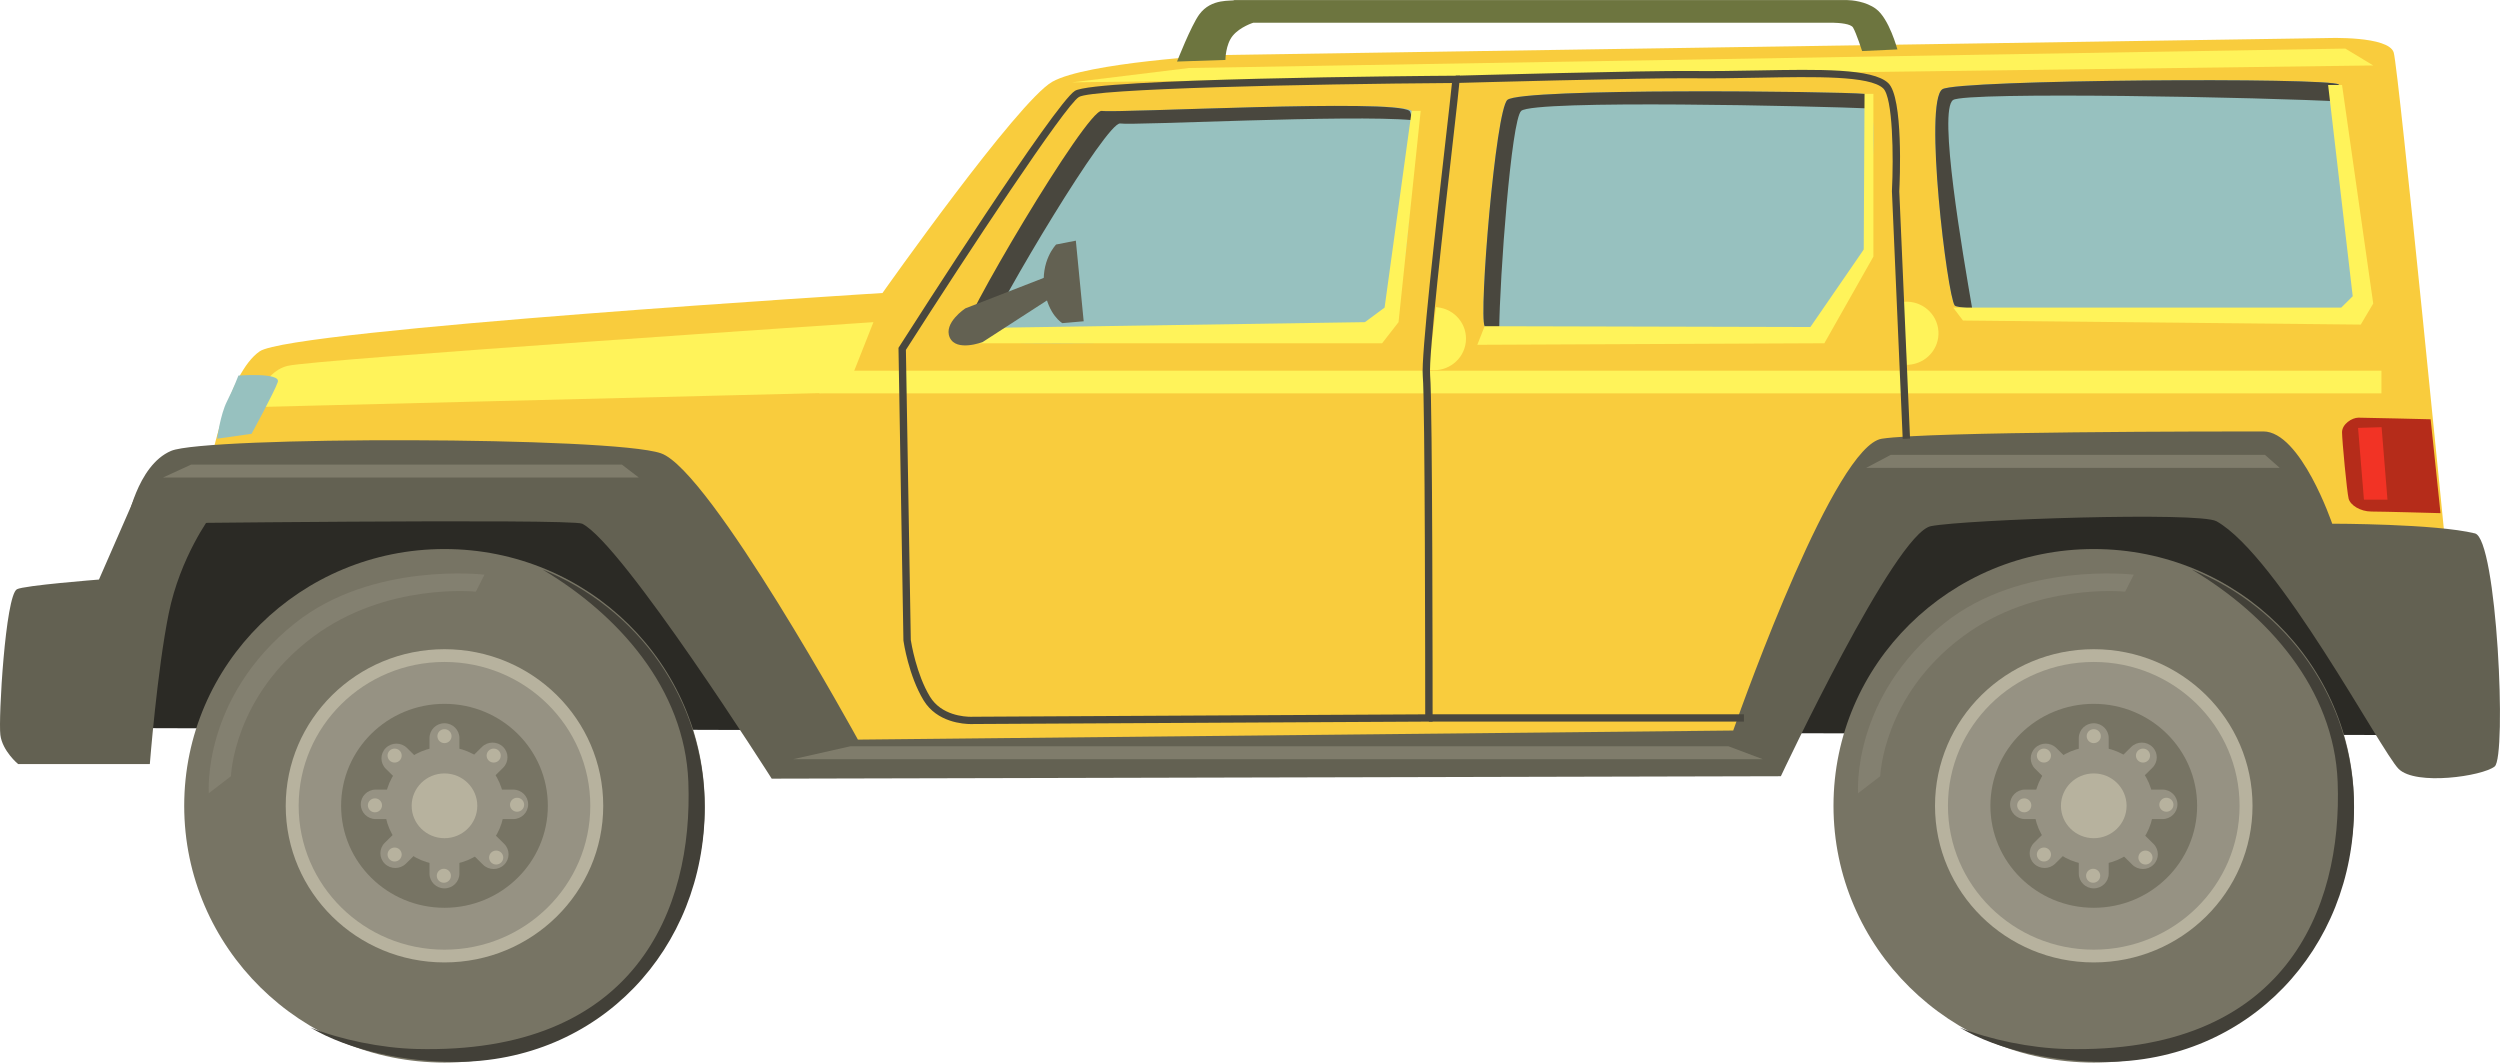 <?xml version="1.0" encoding="UTF-8"?><svg id="Layer_1" xmlns="http://www.w3.org/2000/svg" viewBox="0 0 1378.08 585.72"><path d="m116.05,255.21c.21,9.54-75.09,146.06-75.09,146.06l1302.44,4.01-99.72-142.54-1127.63-7.53h0Z" fill="#2b2a25"/><path d="m116.05,255.21s9.5-49.52,27.14-61.57c17.64-12.05,343.26-32.12,343.26-32.12,0,0,74.62-105.74,93.62-116.45,18.99-10.71,92.26-14.72,92.26-14.72l610.55-9.37s33.92-1.34,36.63,8.03c2.71,9.37,29.85,285.09,29.85,285.09l-77.34,2.68-44.77-68.26-196.73,13.38-61.05,164.63-518.29,1.34-82.76-167.31-252.36-5.35Z" fill="#f9cc3d"/><path d="m1364.28,294.03c-21.71-5.35-78.69-5.35-78.69-5.35,0,0-17.28-50.86-37.99-50.86-23.06,0-184.52,0-210.3,4.02-25.58,3.98-74.84,140.86-81.9,160.85l-482.49,5.01s-81.43-148.46-108.57-157.83c-27.14-9.37-251-9.37-270-1.34-18.99,8.03-24.42,40.15-24.42,40.15,0,0,245.05-2.98,251,0,22.24,11.15,104.47,140.54,104.47,140.54l556.28-1.34s62.96-134.1,82.76-137.86c19.44-3.69,147.89-8.03,157.39-2.68,33.98,19.15,90.9,127.15,100.4,136.52,9.5,9.37,46.13,4.02,52.91-1.34,6.78-5.35,1.28-125.5-10.85-128.49Z" fill="#636152"/><path d="m778.16,61.13c4.89,4.01-3.39,78.3-3.39,78.3,0,0-8.14,40.15-17.98,43.84-9.91,3.71-222.85,9.03-225.57,3.68-2.71-5.35,69.2-127.15,77.34-125.82,8.14,1.34,161.3-6.82,169.6,0Z" fill="#97c1bf"/><path d="m617.5,68.07c7.16,1.18,126.36-4.98,160.73-1.86-.23-2.72-.65-4.54-1.31-5.08-8.3-6.82-161.46,1.34-169.6,0-8.14-1.34-80.05,120.46-77.34,125.82.37.72,4.61,1.25,11.66,1.62,10.29-24.39,68.57-121.69,75.86-120.5Z" fill="#49473e"/><path d="m830.92,55.07c-6.49,5.7-15.81,118.49-12.54,124.74,3.89,7.44,171.44,4.46,179.58.45,8.14-4.02,28.49-37.54,29.85-44.2,1.36-6.66,10.27-83.2,0-84.29-13.53-1.43-189.27-3.38-196.88,3.31Z" fill="#97c1bf"/><path d="m838.53,61.13c7.15-6.27,163.04-2.67,193.27-1.3-.63-6.92-1.54-7.81-4-8.07-13.53-1.43-189.27-3.38-196.88,3.31-6.49,5.7-15.81,118.49-12.54,124.74.47.9,3.35,1.64,8.04,2.26.22-28.85,6.64-116.12,12.12-120.93Z" fill="#49473e"/><path d="m1070.73,49.18c-10.41,6.85,2.71,113.84,6.78,119.2,4.07,5.35,219.8,5.35,223.87,0,4.07-5.35-8.14-117.79-12.21-121.8-4.07-4.02-210.3-2.75-218.44,2.6Z" fill="#97c1bf"/><path d="m1076.64,55.11c7.16-4.71,173.73-1.49,215.02.94-1.26-7.64-1.69-8.67-2.5-9.47-4.07-4.02-210.3-2.75-218.44,2.6-10.41,6.85,2.71,113.84,6.78,119.2.48.63,3.93,1.19,9.63,1.68-5.12-29.93-18.9-109.42-10.51-114.94Z" fill="#49473e"/><path d="m140.47,224.39s3.62-19.15,18.09-22.72c14.47-3.57,322.91-24.09,322.91-24.09l-15.32,38.75-325.68,8.06Z" fill="#fff35a"/><rect x="451.62" y="204.35" width="861.1" height="12.49" fill="#fff35a"/><polygon points="971.72 418.5 437.15 418.5 468.81 411.36 952.73 411.36 971.72 418.5" fill="#7f7c6b"/><polygon points="352.13 263.24 89.82 263.24 105.35 256.1 342.81 256.1 352.13 263.24" fill="#7f7c6b"/><polygon points="1256.64 257.89 1028.71 257.89 1042.2 250.75 1248.54 250.75 1256.64 257.89" fill="#7f7c6b"/><polygon points="590.92 45.39 1308.2 36.08 1292.82 26.78 655.42 37.48 590.92 45.39" fill="#fff35a"/><polygon points="533.02 180.89 752.38 177.58 763.23 169.55 778.16 61.13 783.13 61.13 770.92 177.58 761.87 189.21 528.96 189.21 533.02 180.89" fill="#fff35a"/><polygon points="818.38 179.81 997.95 180.26 1027.35 137.55 1027.8 51.76 1032.68 51.76 1032.68 141.44 1005.64 189.21 814.34 190.07 818.38 179.81" fill="#fff35a"/><polygon points="1076.64 169.55 1290.56 169.55 1296.89 163.3 1283.33 46.85 1291.01 46.85 1308.2 167.32 1301.33 178.92 1082.07 176.69 1076.64 169.55" fill="#fff35a"/><rect x="787.65" y="393.74" width="173.67" height="4.02" fill="#49473e"/><path d="m792.48,169.39c-.32-.04-.64-.04-.95-.06l-4.02,34.48c.31.05.62.12.94.15,9.68,1.1,18.42-5.75,19.54-15.3,1.11-9.55-5.83-18.18-15.51-19.27Z" fill="#fff35a"/><path d="m1049.76,166.34c-.32.02-.63.07-.95.11l2.33,34.63c.32,0,.63,0,.95-.01,9.72-.64,17.08-8.93,16.43-18.52-.65-9.59-9.05-16.85-18.77-16.21Z" fill="#fff35a"/><path d="m535.31,399.13c-4.28,0-18.81-.94-26.18-13.06-8.26-13.58-11.01-32.09-11.12-32.87l-.02-.25-2.72-161.21.32-.51c8.77-13.74,86.04-134.43,96.97-141.17,11.02-6.8,189.67-8.2,210.01-8.34l2.19-.02-.14,2.15c-.2,3.02-1.72,16.39-3.83,34.9-5.01,44.06-13.41,117.81-12.46,128.09,1.35,14.65,1.37,181.8,1.37,188.91v2l-252.96,1.35c-.19.01-.68.04-1.42.04Zm-33.26-46.38c.25,1.6,3.07,18.93,10.57,31.26,6.27,10.31,18.95,11.11,22.69,11.11.72,0,1.15-.03,1.19-.03h.14s248.98-1.33,248.98-1.33c0-19.4-.09-172.93-1.35-186.55-.98-10.68,7.11-81.82,12.47-128.9,1.71-14.99,3.11-27.31,3.62-32.55-79.41.57-198.11,3.06-205.64,7.71-7.65,4.72-61.09,85.75-95.36,139.4l2.7,159.89Z" fill="#49473e"/><path d="m1048.83,241.91l-5.94-136.47v-.09c.97-19.23.51-51.61-4.83-56.65-7.43-7-37.26-6.45-68.84-5.86-11.99.22-24.4.45-36.48.31-25.49-.31-129.07,2.56-130.11,2.59l-.12-4.01c1.04-.03,104.74-2.9,130.28-2.59,12.02.14,24.39-.09,36.35-.31,33.85-.63,63.08-1.17,71.72,6.97,8.39,7.9,6.38,53.95,6.09,59.66l5.93,136.29-4.07.17Z" fill="#49473e"/><path d="m1339.86,231.12s-36.18-.89-39.8-.89-9.05,3.57-9.05,8.03,2.71,33.02,3.62,36.58c.9,3.57,6.33,7.14,12.66,7.14s37.99.89,37.99.89l-5.43-51.75Z" fill="#b52c1a"/><path d="m131.43,207.02s-2.71,7.14-6.33,14.28c-3.62,7.14-5.43,20.52-5.43,20.52l18.99-2.68s12.66-23.2,14.47-28.55c1.81-5.35-21.71-3.57-21.71-3.57Z" fill="#97c1bf"/><polygon points="1299.84 235.87 1303.08 275.45 1316.05 275.45 1312.81 235.47 1299.84 235.87" fill="#f23325"/><ellipse cx="245.01" cy="444.19" rx="143.47" ry="141.54" fill="#777464"/><path d="m298.96,313.9c41.71,24.76,78.5,65.61,80.48,117.09,2.71,70.49-29.28,150.44-150.15,147.23-19.08-.51-41.49-5.11-58.15-11.79,21.58,12.81,52.84,18.93,79.85,18.93,79.24,0,137.48-62.12,137.48-140.29,0-59.34-37.02-110.14-89.51-131.17Z" fill="#424038"/><ellipse cx="245.01" cy="444.19" rx="87.51" ry="86.33" fill="#b7b29e"/><ellipse cx="245.01" cy="444.19" rx="80.38" ry="79.3" fill="#969283"/><ellipse cx="245.01" cy="444.19" rx="56.98" ry="56.21" fill="#777464"/><path d="m253.24,481.57c0,4.49-3.69,8.13-8.24,8.13h0c-4.55,0-8.24-3.64-8.24-8.13v-74.76c0-4.49,3.69-8.13,8.24-8.13h0c4.55,0,8.24,3.64,8.24,8.13v74.76Z" fill="#969283"/><path d="m282.9,435.25c4.55,0,8.24,3.64,8.24,8.13h0c0,4.49-3.69,8.13-8.24,8.13h-75.79c-4.55,0-8.24-3.64-8.24-8.13h0c0-4.49,3.69-8.13,8.24-8.13h75.79Z" fill="#969283"/><path d="m277.92,465.16c3.22,3.17,3.22,8.32,0,11.49h0c-3.22,3.17-8.43,3.17-11.65,0l-53.59-52.87c-3.22-3.17-3.22-8.32,0-11.49h0c3.22-3.17,8.43-3.17,11.65,0l53.59,52.87Z" fill="#969283"/><path d="m265.68,411.72c3.22-3.17,8.43-3.17,11.65,0h0c3.22,3.17,3.22,8.32,0,11.49l-53.59,52.87c-3.22,3.17-8.43,3.17-11.65,0h0c-3.22-3.17-3.22-8.32,0-11.49l53.59-52.87Z" fill="#969283"/><ellipse cx="245.01" cy="444.19" rx="32.95" ry="32.5" fill="#969283"/><path d="m115.1,437.24l12.21-9.37s1.36-44.17,45.45-76.96c40.27-29.94,89.55-24.76,89.55-24.76l4.75-9.37s-61.73-7.36-104.47,26.77c-51.47,41.1-47.49,93.69-47.49,93.69Z" fill="#969283" opacity=".4"/><path d="m248.91,405.79c0,2.12-1.75,3.85-3.9,3.85s-3.9-1.72-3.9-3.85,1.75-3.85,3.9-3.85,3.9,1.72,3.9,3.85Z" fill="#b7b29e"/><path d="m276.04,416.5c0,2.13-1.75,3.85-3.9,3.85s-3.9-1.72-3.9-3.85,1.75-3.85,3.9-3.85,3.9,1.72,3.9,3.85Z" fill="#b7b29e"/><path d="m288.93,443.6c0,2.13-1.75,3.85-3.9,3.85s-3.9-1.72-3.9-3.85,1.75-3.85,3.9-3.85,3.9,1.72,3.9,3.85Z" fill="#b7b29e"/><path d="m277.4,472.71c0,2.13-1.75,3.85-3.9,3.85s-3.9-1.72-3.9-3.85,1.75-3.85,3.9-3.85,3.9,1.72,3.9,3.85Z" fill="#b7b29e"/><path d="m248.57,482.75c0,2.12-1.75,3.85-3.9,3.85s-3.9-1.72-3.9-3.85,1.75-3.85,3.9-3.85,3.9,1.72,3.9,3.85Z" fill="#b7b29e"/><path d="m221.43,471.04c0,2.13-1.75,3.85-3.9,3.85s-3.9-1.72-3.9-3.85,1.75-3.85,3.9-3.85,3.9,1.72,3.9,3.85Z" fill="#b7b29e"/><path d="m210.58,443.93c0,2.13-1.75,3.85-3.9,3.85s-3.9-1.72-3.9-3.85,1.75-3.85,3.9-3.85,3.9,1.72,3.9,3.85Z" fill="#b7b29e"/><path d="m221.43,416.5c0,2.13-1.75,3.85-3.9,3.85s-3.9-1.72-3.9-3.85,1.75-3.85,3.9-3.85,3.9,1.72,3.9,3.85Z" fill="#b7b29e"/><path d="m263.1,444.19c0,9.86-8.1,17.85-18.09,17.85s-18.09-7.99-18.09-17.85,8.1-17.85,18.09-17.85,18.09,7.99,18.09,17.85Z" fill="#b7b29e"/><ellipse cx="1154.15" cy="444.19" rx="143.47" ry="141.54" fill="#777464"/><path d="m1208.11,313.9c41.71,24.76,78.5,65.61,80.48,117.09,2.71,70.49-29.28,150.44-150.15,147.23-19.08-.51-41.49-5.11-58.15-11.79,21.58,12.81,52.84,18.93,79.85,18.93,79.24,0,137.48-62.12,137.48-140.29,0-59.34-37.02-110.14-89.51-131.17Z" fill="#424038"/><ellipse cx="1154.15" cy="444.19" rx="87.51" ry="86.33" fill="#b7b29e"/><ellipse cx="1154.15" cy="444.19" rx="80.38" ry="79.3" fill="#969283"/><ellipse cx="1154.15" cy="444.19" rx="56.98" ry="56.21" fill="#777464"/><path d="m1162.38,481.57c0,4.49-3.69,8.13-8.24,8.13h0c-4.55,0-8.24-3.64-8.24-8.13v-74.76c0-4.49,3.69-8.13,8.24-8.13h0c4.55,0,8.24,3.64,8.24,8.13v74.76Z" fill="#969283"/><path d="m1192.04,435.25c4.55,0,8.24,3.64,8.24,8.13h0c0,4.49-3.69,8.13-8.24,8.13h-75.78c-4.55,0-8.24-3.64-8.24-8.13h0c0-4.49,3.69-8.13,8.24-8.13h75.78Z" fill="#969283"/><path d="m1187.06,465.16c3.22,3.17,3.22,8.32,0,11.49h0c-3.22,3.17-8.43,3.17-11.65,0l-53.59-52.87c-3.22-3.17-3.22-8.32,0-11.49h0c3.22-3.17,8.43-3.17,11.65,0l53.59,52.87Z" fill="#969283"/><path d="m1174.82,411.72c3.22-3.17,8.43-3.17,11.65,0h0c3.22,3.17,3.22,8.32,0,11.49l-53.59,52.87c-3.22,3.17-8.43,3.17-11.65,0h0c-3.22-3.17-3.22-8.32,0-11.49l53.59-52.87Z" fill="#969283"/><ellipse cx="1154.15" cy="444.19" rx="32.95" ry="32.5" fill="#969283"/><path d="m1024.24,437.24l12.21-9.37s1.36-44.17,45.45-76.96c40.26-29.94,89.55-24.76,89.55-24.76l4.75-9.37s-61.73-7.36-104.47,26.77c-51.47,41.1-47.49,93.69-47.49,93.69Z" fill="#969283" opacity=".4"/><path d="m1158.05,405.79c0,2.12-1.75,3.85-3.9,3.85s-3.9-1.72-3.9-3.85,1.75-3.85,3.9-3.85,3.9,1.72,3.9,3.85Z" fill="#b7b29e"/><path d="m1185.19,416.5c0,2.13-1.75,3.85-3.9,3.85s-3.9-1.72-3.9-3.85,1.75-3.85,3.9-3.85,3.9,1.72,3.9,3.85Z" fill="#b7b29e"/><path d="m1198.08,443.6c0,2.13-1.75,3.85-3.9,3.85s-3.9-1.72-3.9-3.85,1.75-3.85,3.9-3.85,3.9,1.72,3.9,3.85Z" fill="#b7b29e"/><path d="m1186.54,472.71c0,2.13-1.75,3.85-3.9,3.85s-3.9-1.72-3.9-3.85,1.75-3.85,3.9-3.85,3.9,1.72,3.9,3.85Z" fill="#b7b29e"/><path d="m1157.71,482.75c0,2.12-1.75,3.85-3.9,3.85s-3.9-1.72-3.9-3.85,1.75-3.85,3.9-3.85,3.9,1.72,3.9,3.85Z" fill="#b7b29e"/><path d="m1130.58,471.04c0,2.13-1.75,3.85-3.9,3.85s-3.9-1.72-3.9-3.85,1.75-3.85,3.9-3.85,3.9,1.72,3.9,3.85Z" fill="#b7b29e"/><path d="m1119.72,443.93c0,2.13-1.75,3.85-3.9,3.85s-3.9-1.72-3.9-3.85,1.75-3.85,3.9-3.85,3.9,1.72,3.9,3.85Z" fill="#b7b29e"/><path d="m1130.58,416.5c0,2.13-1.75,3.85-3.9,3.85s-3.9-1.72-3.9-3.85,1.75-3.85,3.9-3.85,3.9,1.72,3.9,3.85Z" fill="#b7b29e"/><path d="m1172.24,444.19c0,9.86-8.1,17.85-18.09,17.85s-18.09-7.99-18.09-17.85,8.1-17.85,18.09-17.85,18.09,7.99,18.09,17.85Z" fill="#b7b29e"/><path d="m116.05,284.66s-16.72,22.31-23.05,53.54c-6.34,31.23-10.41,82.99-10.41,82.99H10s-8.65-7.14-9.8-16.06c-1.15-8.92,2.78-76.74,9.12-80.31,3.75-2.11,45.23-5.35,45.23-5.35l19.9-45.51,41.61,10.71Z" fill="#636152"/><path d="m593.04,132.66l4.32,44.44-11.76,1.03s-7.68-4.39-9.84-18.42c-2.46-15.99,6.42-24.93,6.42-24.93l10.86-2.12Z" fill="#636152"/><path d="m579.16,151.7l-47.04,18.29s-12.21,8.03-8.59,16.06c3.62,8.03,18.11,2.51,18.11,2.51l42.5-27.49-4.97-9.37Z" fill="#636152"/><path d="m1034.13,4.92c-5.66-4.19-13.24-4.83-16.28-4.9h0s-.13,0-.13,0c-.76-.02-1.22,0-1.22,0h-336.03c-1.36.89-12.66-1.34-19.45,8.03-4.52,6.25-12.21,25.88-12.21,25.88l26.68-.89s0-8.48,4.07-13.38c4.07-4.91,11.31-7.14,11.31-7.14h319.41c3.88.09,9.98.58,11.19,2.68,1.81,3.12,4.98,12.94,4.98,12.94l19.45-.89s-4.52-16.95-11.76-22.31Z" fill="#6d753f"/></svg>